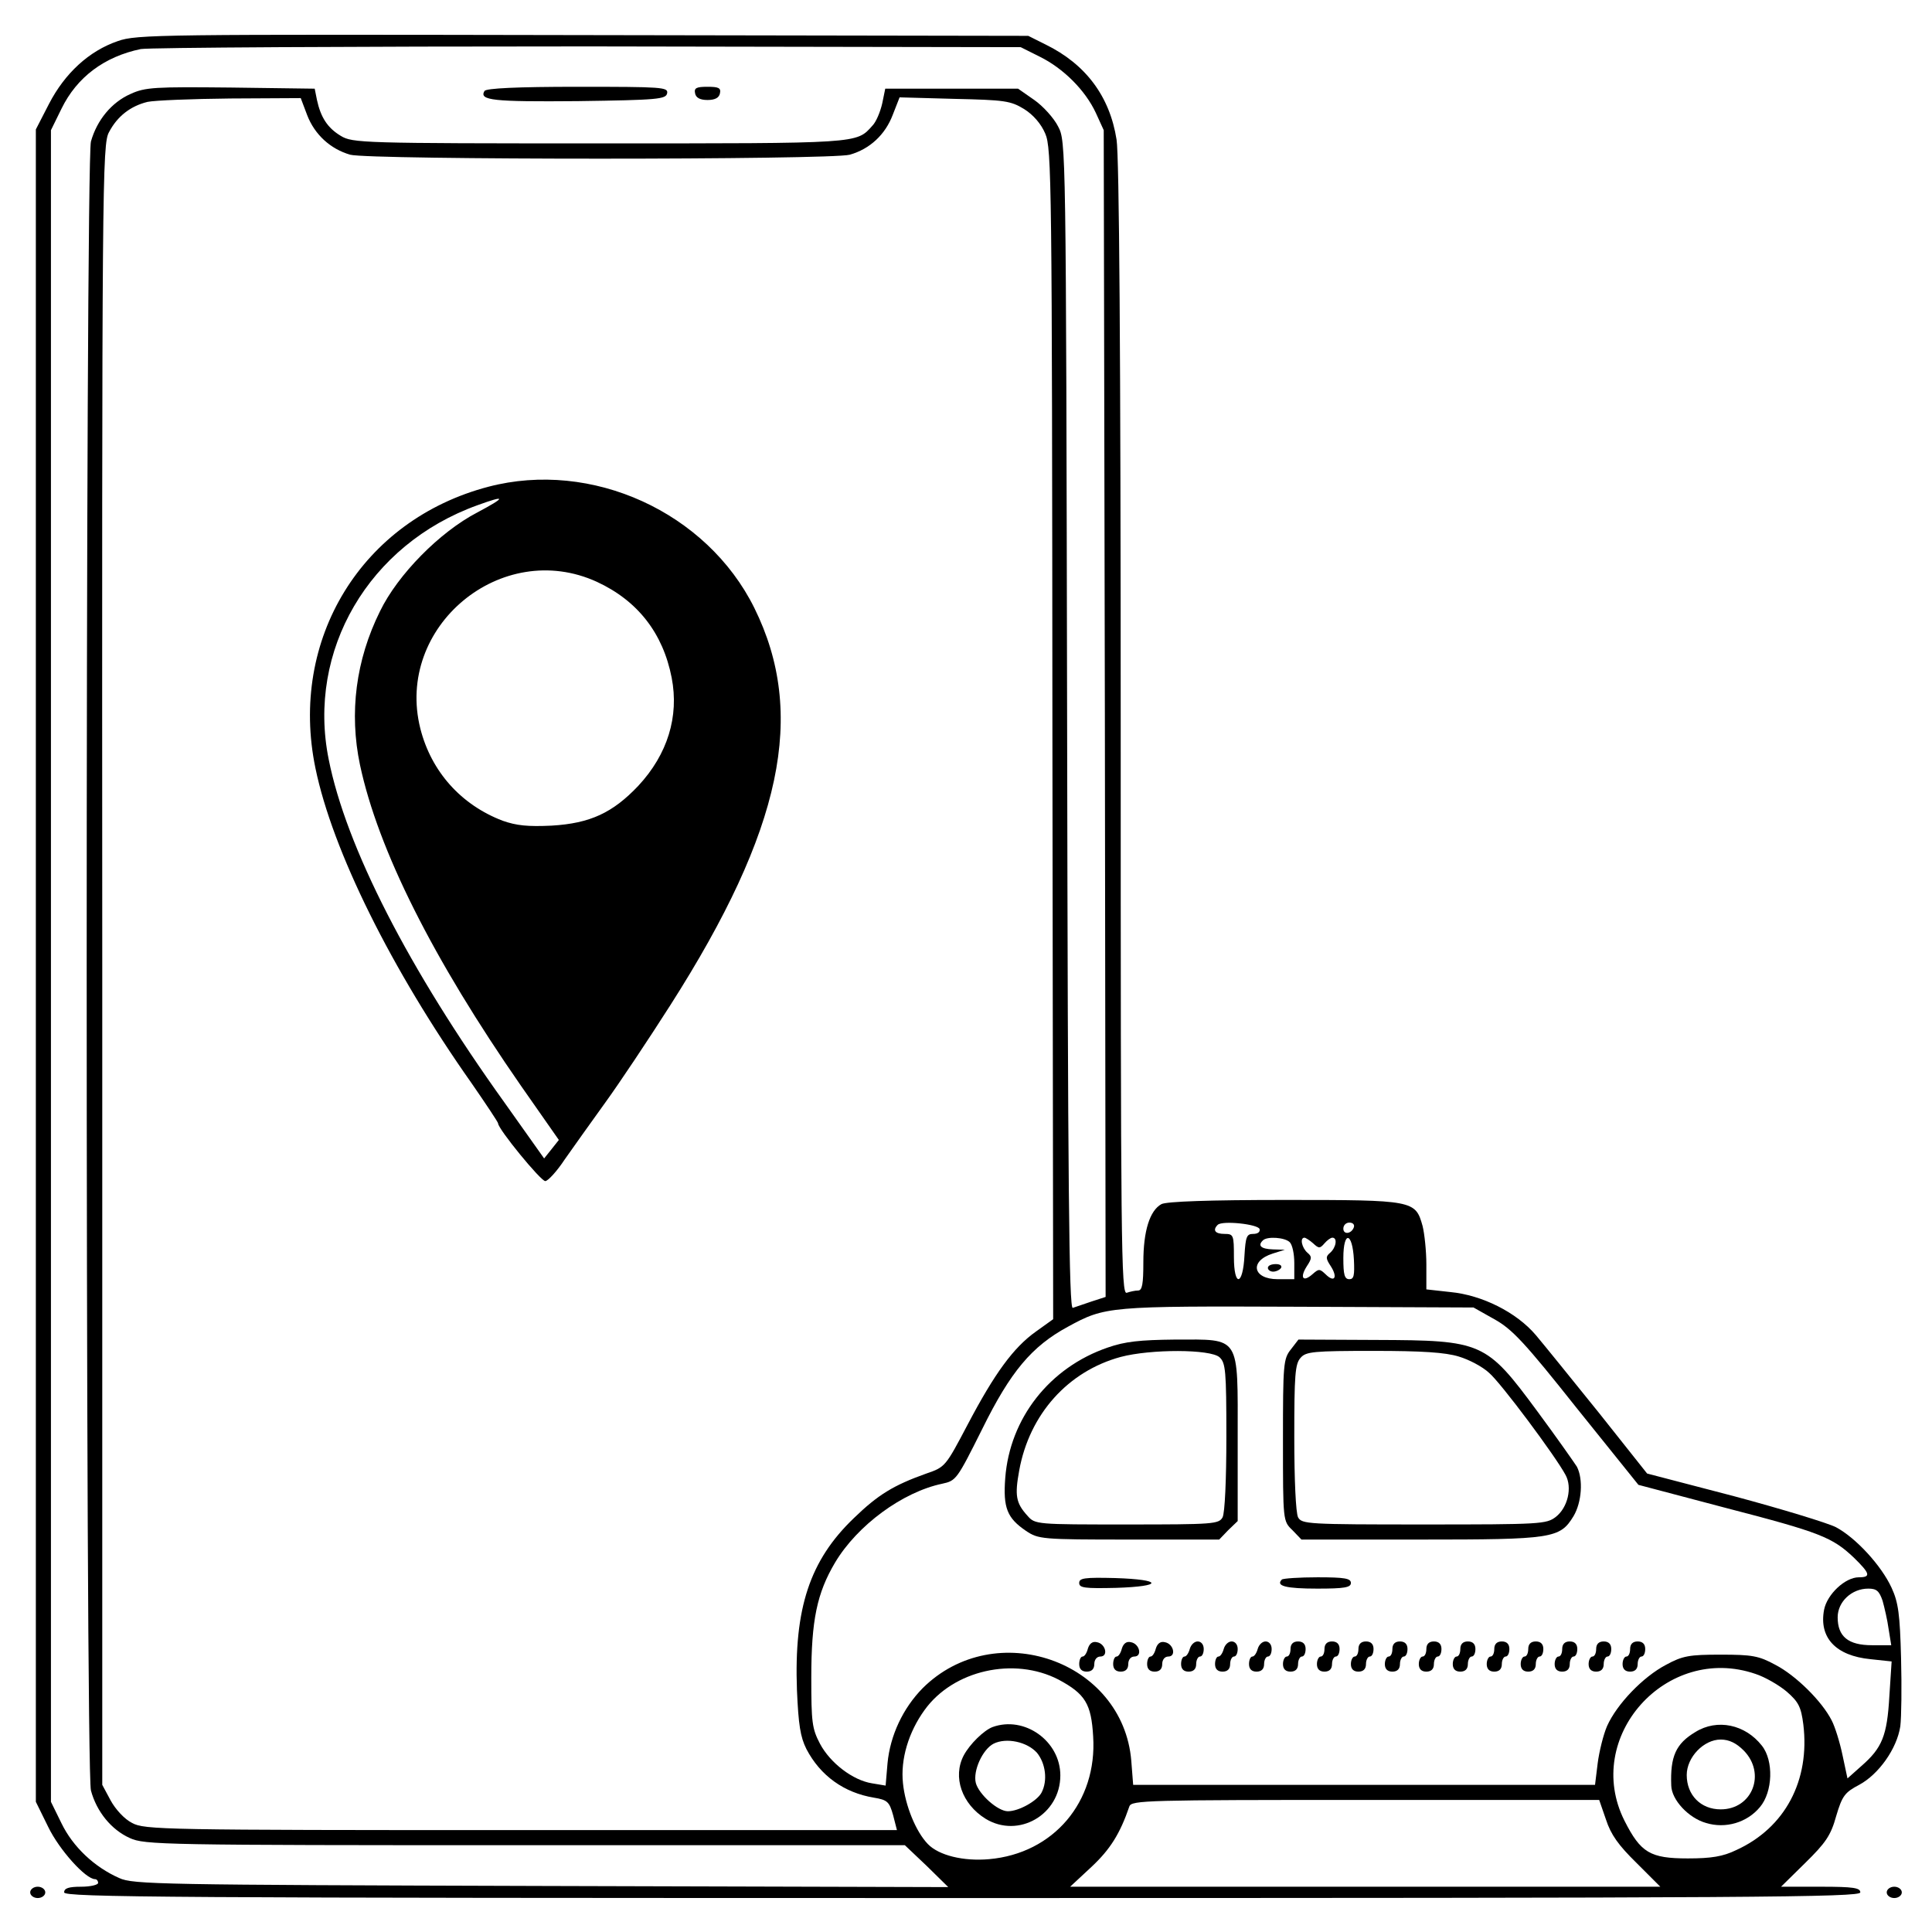 <?xml version="1.0" standalone="no"?>
<!DOCTYPE svg PUBLIC "-//W3C//DTD SVG 20010904//EN"
 "http://www.w3.org/TR/2001/REC-SVG-20010904/DTD/svg10.dtd">
<svg version="1.0" xmlns="http://www.w3.org/2000/svg"
 width="512pt" height="512pt" viewBox="0 0 512 512"
 preserveAspectRatio="xMidYMid meet">

<g transform="translate(0,512) scale(0.1,-0.1)"
fill="#000000" stroke="none">
<path d="M312 5011 c-76 -26 -140 -85 -182 -166 l-35 -68 0 -2216 0 -2216 33
-67 c29 -60 99 -138 124 -138 4 0 8 -4 8 -10 0 -5 -20 -10 -45 -10 -33 0 -45
-4 -45 -15 0 -13 271 -15 2380 -15 2109 0 2380 2 2380 15 0 12 -18 15 -105 15
l-105 0 64 63 c54 53 68 73 82 124 16 54 23 63 61 83 52 28 100 96 109 155 3
24 4 105 2 181 -3 115 -7 147 -25 186 -27 59 -95 133 -148 161 -22 11 -143 48
-270 82 l-230 60 -127 160 c-71 88 -146 181 -168 207 -51 60 -142 106 -227
114 l-63 7 0 66 c0 36 -5 82 -10 102 -19 68 -23 69 -365 69 -200 0 -313 -4
-327 -11 -31 -17 -48 -71 -48 -154 0 -58 -3 -75 -14 -75 -8 0 -21 -3 -30 -6
-15 -6 -16 130 -16 1492 0 999 -4 1521 -11 1564 -18 115 -82 200 -188 252
l-46 23 -1180 2 c-1121 2 -1183 2 -1233 -16z m2443 -41 c63 -31 121 -89 149
-149 l21 -46 3 -1546 2 -1546 -37 -12 c-21 -7 -44 -15 -50 -17 -10 -4 -13 321
-15 1543 -3 1548 -3 1548 -24 1588 -11 22 -40 54 -63 70 l-43 30 -176 0 -176
0 -8 -39 c-5 -22 -16 -49 -26 -59 -43 -48 -30 -47 -724 -47 -629 0 -654 1
-685 20 -35 21 -53 49 -63 95 l-6 30 -223 3 c-200 2 -226 1 -265 -17 -50 -22
-89 -69 -105 -126 -15 -57 -15 -4313 0 -4370 15 -56 54 -104 103 -126 39 -18
86 -19 1048 -19 l1006 0 58 -55 57 -56 -1079 3 c-1008 3 -1082 4 -1118 21 -66
29 -123 83 -153 145 l-28 57 0 2215 0 2215 28 57 c41 84 114 138 210 158 23 4
557 7 1187 7 l1145 -2 50 -25z m-1941 -155 c20 -52 62 -90 114 -105 51 -14
1273 -14 1324 0 53 15 94 53 114 106 l18 46 145 -4 c133 -3 149 -5 185 -27 24
-15 45 -39 56 -65 17 -39 18 -126 19 -1592 l2 -1550 -46 -33 c-59 -42 -109
-110 -181 -247 -58 -110 -59 -112 -109 -129 -87 -31 -128 -56 -192 -118 -117
-112 -159 -239 -151 -456 4 -92 9 -124 25 -156 37 -71 100 -116 179 -129 36
-6 41 -11 51 -47 l10 -39 -996 0 c-951 0 -998 1 -1031 19 -20 10 -44 36 -57
60 l-22 41 0 2173 c-1 2087 0 2175 18 2207 22 42 57 69 102 80 19 4 118 8 220
9 l186 1 17 -45z m2524 -2952 c2 -8 -5 -13 -17 -13 -17 0 -20 -7 -23 -57 -4
-81 -28 -85 -28 -4 0 58 -1 61 -25 61 -25 0 -32 10 -18 24 12 12 106 2 111
-11z m250 5 c-6 -18 -28 -21 -28 -4 0 9 7 16 16 16 9 0 14 -5 12 -12z m-170
-40 c7 -7 12 -31 12 -55 l0 -43 -44 0 c-66 0 -76 48 -13 68 l32 10 -32 1 c-31
1 -41 10 -26 24 11 11 58 8 71 -5z m62 -3 c15 -14 18 -14 30 0 7 8 16 15 21
15 14 0 10 -26 -6 -40 -12 -10 -12 -15 2 -36 19 -30 9 -44 -14 -21 -16 15 -18
15 -35 0 -25 -22 -34 -9 -15 21 14 21 14 26 2 36 -15 13 -21 40 -8 40 3 0 14
-7 23 -15z m108 -43 c2 -42 0 -52 -12 -52 -13 0 -16 12 -16 56 0 73 24 70 28
-4z m372 -158 c47 -26 80 -61 218 -235 l164 -204 231 -61 c251 -65 283 -78
340 -132 43 -42 46 -52 13 -52 -36 0 -84 -45 -92 -86 -14 -74 31 -122 123
-131 l56 -6 -6 -92 c-6 -105 -19 -137 -74 -185 l-37 -33 -13 61 c-7 34 -20 76
-29 93 -26 51 -95 119 -149 147 -44 24 -62 27 -145 27 -83 0 -101 -3 -145 -27
-61 -32 -130 -104 -156 -162 -10 -23 -21 -68 -25 -99 l-7 -57 -612 0 -612 0
-5 64 c-22 265 -361 383 -553 192 -52 -53 -86 -125 -93 -199 l-5 -59 -36 6
c-51 8 -111 54 -138 105 -21 40 -23 57 -23 175 0 152 15 224 63 305 59 99 179
187 284 209 37 8 39 11 106 145 75 152 131 219 227 271 99 54 107 55 610 53
l465 -2 55 -31z m1029 -746 c5 -18 13 -52 16 -75 l7 -43 -51 0 c-63 0 -91 23
-91 74 0 41 37 76 81 76 22 0 29 -6 38 -32z m-2184 -209 c71 -38 87 -64 92
-151 11 -173 -105 -310 -276 -325 -68 -6 -133 10 -162 40 -32 33 -60 102 -66
161 -7 64 15 136 57 194 76 106 237 142 355 81z m1847 15 c25 -8 63 -30 83
-47 31 -27 38 -40 44 -87 18 -148 -48 -274 -178 -333 -35 -17 -66 -22 -128
-22 -100 0 -125 15 -168 100 -111 221 111 470 347 389z m-396 -386 c13 -40 33
-68 81 -115 l63 -63 -782 0 -782 0 57 53 c49 46 75 87 100 160 6 16 45 17 626
17 l619 0 18 -52z"/>
<path d="M1284 4879 c-15 -25 22 -29 247 -27 213 3 234 5 237 21 3 16 -13 17
-237 17 -162 0 -242 -4 -247 -11z"/>
<path d="M1842 4873 c2 -12 13 -18 33 -18 20 0 31 6 33 18 3 14 -4 17 -33 17
-29 0 -36 -3 -33 -17z"/>
<path d="M1294 3830 c-335 -88 -529 -404 -458 -746 45 -218 201 -533 414 -835
38 -55 70 -103 70 -106 0 -15 113 -153 125 -153 7 0 31 26 52 58 22 31 70 99
107 150 37 51 115 168 173 259 296 464 361 771 222 1052 -126 254 -431 393
-705 321z m-29 -68 c-100 -52 -211 -165 -258 -262 -64 -129 -82 -269 -53 -407
48 -225 193 -514 427 -851 l100 -143 -19 -24 -20 -25 -105 148 c-254 354 -420
678 -466 910 -58 288 106 569 394 673 77 28 77 22 0 -19z m317 -184 c108 -50
175 -136 198 -254 20 -103 -11 -203 -88 -286 -68 -72 -128 -100 -230 -106 -63
-3 -93 0 -130 13 -110 42 -189 130 -218 244 -68 270 215 505 468 389z"/>
<path d="M3360 1760 c0 -5 6 -10 14 -10 8 0 18 5 21 10 3 6 -3 10 -14 10 -12
0 -21 -4 -21 -10z"/>
<path d="M2936 1549 c-155 -53 -260 -188 -272 -346 -6 -79 5 -106 55 -140 33
-22 41 -23 273 -23 l239 0 24 25 25 24 0 219 c0 276 9 262 -166 262 -93 -1
-132 -5 -178 -21z m296 -26 c16 -15 18 -35 18 -210 0 -115 -4 -202 -10 -214
-10 -18 -24 -19 -254 -19 -239 0 -243 0 -263 23 -31 34 -34 54 -22 120 27 149
129 263 269 301 79 21 238 21 262 -1z"/>
<path d="M3421 1544 c-20 -25 -21 -39 -21 -241 0 -214 0 -214 25 -238 l24 -25
316 0 c350 0 369 3 405 62 22 37 26 98 9 131 -7 11 -54 78 -105 147 -136 184
-145 188 -426 189 l-207 1 -20 -26z m445 -19 c27 -8 63 -27 80 -43 31 -26 177
-222 203 -271 18 -33 6 -86 -26 -111 -25 -19 -39 -20 -349 -20 -309 0 -324 1
-334 19 -6 12 -10 99 -10 212 0 165 2 195 17 211 14 16 34 18 193 18 129 0
190 -4 226 -15z"/>
<path d="M2860 925 c0 -13 14 -15 98 -13 126 4 124 22 -3 26 -81 2 -95 0 -95
-13z"/>
<path d="M3397 934 c-17 -17 11 -24 94 -24 72 0 89 3 89 15 0 12 -16 15 -88
15 -49 0 -92 -3 -95 -6z"/>
<path d="M2883 751 c-3 -12 -9 -21 -14 -21 -5 0 -9 -9 -9 -20 0 -13 7 -20 20
-20 13 0 20 7 20 20 0 12 7 20 16 20 22 0 14 34 -9 38 -12 3 -20 -4 -24 -17z"/>
<path d="M2973 751 c-3 -12 -9 -21 -14 -21 -5 0 -9 -9 -9 -20 0 -13 7 -20 20
-20 13 0 20 7 20 20 0 12 7 20 16 20 22 0 14 34 -9 38 -12 3 -20 -4 -24 -17z"/>
<path d="M3063 751 c-3 -12 -9 -21 -14 -21 -5 0 -9 -9 -9 -20 0 -13 7 -20 20
-20 13 0 20 7 20 20 0 12 7 20 16 20 22 0 14 34 -9 38 -12 3 -20 -4 -24 -17z"/>
<path d="M3153 750 c-3 -11 -9 -20 -14 -20 -5 0 -9 -9 -9 -20 0 -13 7 -20 20
-20 13 0 20 7 20 20 0 11 5 20 10 20 6 0 10 9 10 20 0 12 -7 20 -16 20 -9 0
-18 -9 -21 -20z"/>
<path d="M3243 750 c-3 -11 -9 -20 -14 -20 -5 0 -9 -9 -9 -20 0 -13 7 -20 20
-20 13 0 20 7 20 20 0 11 5 20 10 20 6 0 10 9 10 20 0 12 -7 20 -16 20 -9 0
-18 -9 -21 -20z"/>
<path d="M3333 750 c-3 -11 -9 -20 -14 -20 -5 0 -9 -9 -9 -20 0 -13 7 -20 20
-20 13 0 20 7 20 20 0 11 5 20 10 20 6 0 10 9 10 20 0 12 -7 20 -16 20 -9 0
-18 -9 -21 -20z"/>
<path d="M3420 750 c0 -11 -4 -20 -10 -20 -5 0 -10 -9 -10 -20 0 -13 7 -20 20
-20 13 0 20 7 20 20 0 11 5 20 10 20 6 0 10 9 10 20 0 13 -7 20 -20 20 -13 0
-20 -7 -20 -20z"/>
<path d="M3510 750 c0 -11 -4 -20 -10 -20 -5 0 -10 -9 -10 -20 0 -13 7 -20 20
-20 13 0 20 7 20 20 0 11 5 20 10 20 6 0 10 9 10 20 0 13 -7 20 -20 20 -13 0
-20 -7 -20 -20z"/>
<path d="M3600 750 c0 -11 -4 -20 -10 -20 -5 0 -10 -9 -10 -20 0 -13 7 -20 20
-20 13 0 20 7 20 20 0 11 5 20 10 20 6 0 10 9 10 20 0 13 -7 20 -20 20 -13 0
-20 -7 -20 -20z"/>
<path d="M3690 750 c0 -11 -4 -20 -10 -20 -5 0 -10 -9 -10 -20 0 -13 7 -20 20
-20 13 0 20 7 20 20 0 11 5 20 10 20 6 0 10 9 10 20 0 13 -7 20 -20 20 -13 0
-20 -7 -20 -20z"/>
<path d="M3780 750 c0 -11 -4 -20 -10 -20 -5 0 -10 -9 -10 -20 0 -13 7 -20 20
-20 13 0 20 7 20 20 0 11 5 20 10 20 6 0 10 9 10 20 0 13 -7 20 -20 20 -13 0
-20 -7 -20 -20z"/>
<path d="M3870 750 c0 -11 -4 -20 -10 -20 -5 0 -10 -9 -10 -20 0 -13 7 -20 20
-20 13 0 20 7 20 20 0 11 5 20 10 20 6 0 10 9 10 20 0 13 -7 20 -20 20 -13 0
-20 -7 -20 -20z"/>
<path d="M3960 750 c0 -11 -4 -20 -10 -20 -5 0 -10 -9 -10 -20 0 -13 7 -20 20
-20 13 0 20 7 20 20 0 11 5 20 10 20 6 0 10 9 10 20 0 13 -7 20 -20 20 -13 0
-20 -7 -20 -20z"/>
<path d="M4050 750 c0 -11 -4 -20 -10 -20 -5 0 -10 -9 -10 -20 0 -13 7 -20 20
-20 13 0 20 7 20 20 0 11 5 20 10 20 6 0 10 9 10 20 0 13 -7 20 -20 20 -13 0
-20 -7 -20 -20z"/>
<path d="M4140 750 c0 -11 -4 -20 -10 -20 -5 0 -10 -9 -10 -20 0 -13 7 -20 20
-20 13 0 20 7 20 20 0 11 5 20 10 20 6 0 10 9 10 20 0 13 -7 20 -20 20 -13 0
-20 -7 -20 -20z"/>
<path d="M4230 750 c0 -11 -4 -20 -10 -20 -5 0 -10 -9 -10 -20 0 -13 7 -20 20
-20 13 0 20 7 20 20 0 11 5 20 10 20 6 0 10 9 10 20 0 13 -7 20 -20 20 -13 0
-20 -7 -20 -20z"/>
<path d="M4320 750 c0 -11 -4 -20 -10 -20 -5 0 -10 -9 -10 -20 0 -13 7 -20 20
-20 13 0 20 7 20 20 0 11 5 20 10 20 6 0 10 9 10 20 0 13 -7 20 -20 20 -13 0
-20 -7 -20 -20z"/>
<path d="M2630 543 c-23 -9 -60 -45 -76 -75 -30 -57 -5 -129 58 -168 87 -53
198 11 198 115 0 91 -95 159 -180 128z m118 -68 c23 -28 29 -74 12 -106 -12
-22 -60 -49 -89 -49 -27 0 -77 45 -85 75 -8 32 18 89 47 104 34 17 89 5 115
-24z"/>
<path d="M4493 530 c-52 -31 -67 -65 -64 -142 1 -38 46 -86 92 -99 52 -16 109
1 143 42 34 40 37 123 5 163 -44 56 -118 72 -176 36z m128 -49 c60 -61 23
-156 -61 -156 -53 0 -90 38 -90 91 0 47 45 94 90 94 22 0 41 -9 61 -29z"/>
<path d="M80 105 c0 -8 9 -15 20 -15 11 0 20 7 20 15 0 8 -9 15 -20 15 -11 0
-20 -7 -20 -15z"/>
<path d="M5000 105 c0 -8 9 -15 20 -15 11 0 20 7 20 15 0 8 -9 15 -20 15 -11
0 -20 -7 -20 -15z"/>
</g>
</svg>
